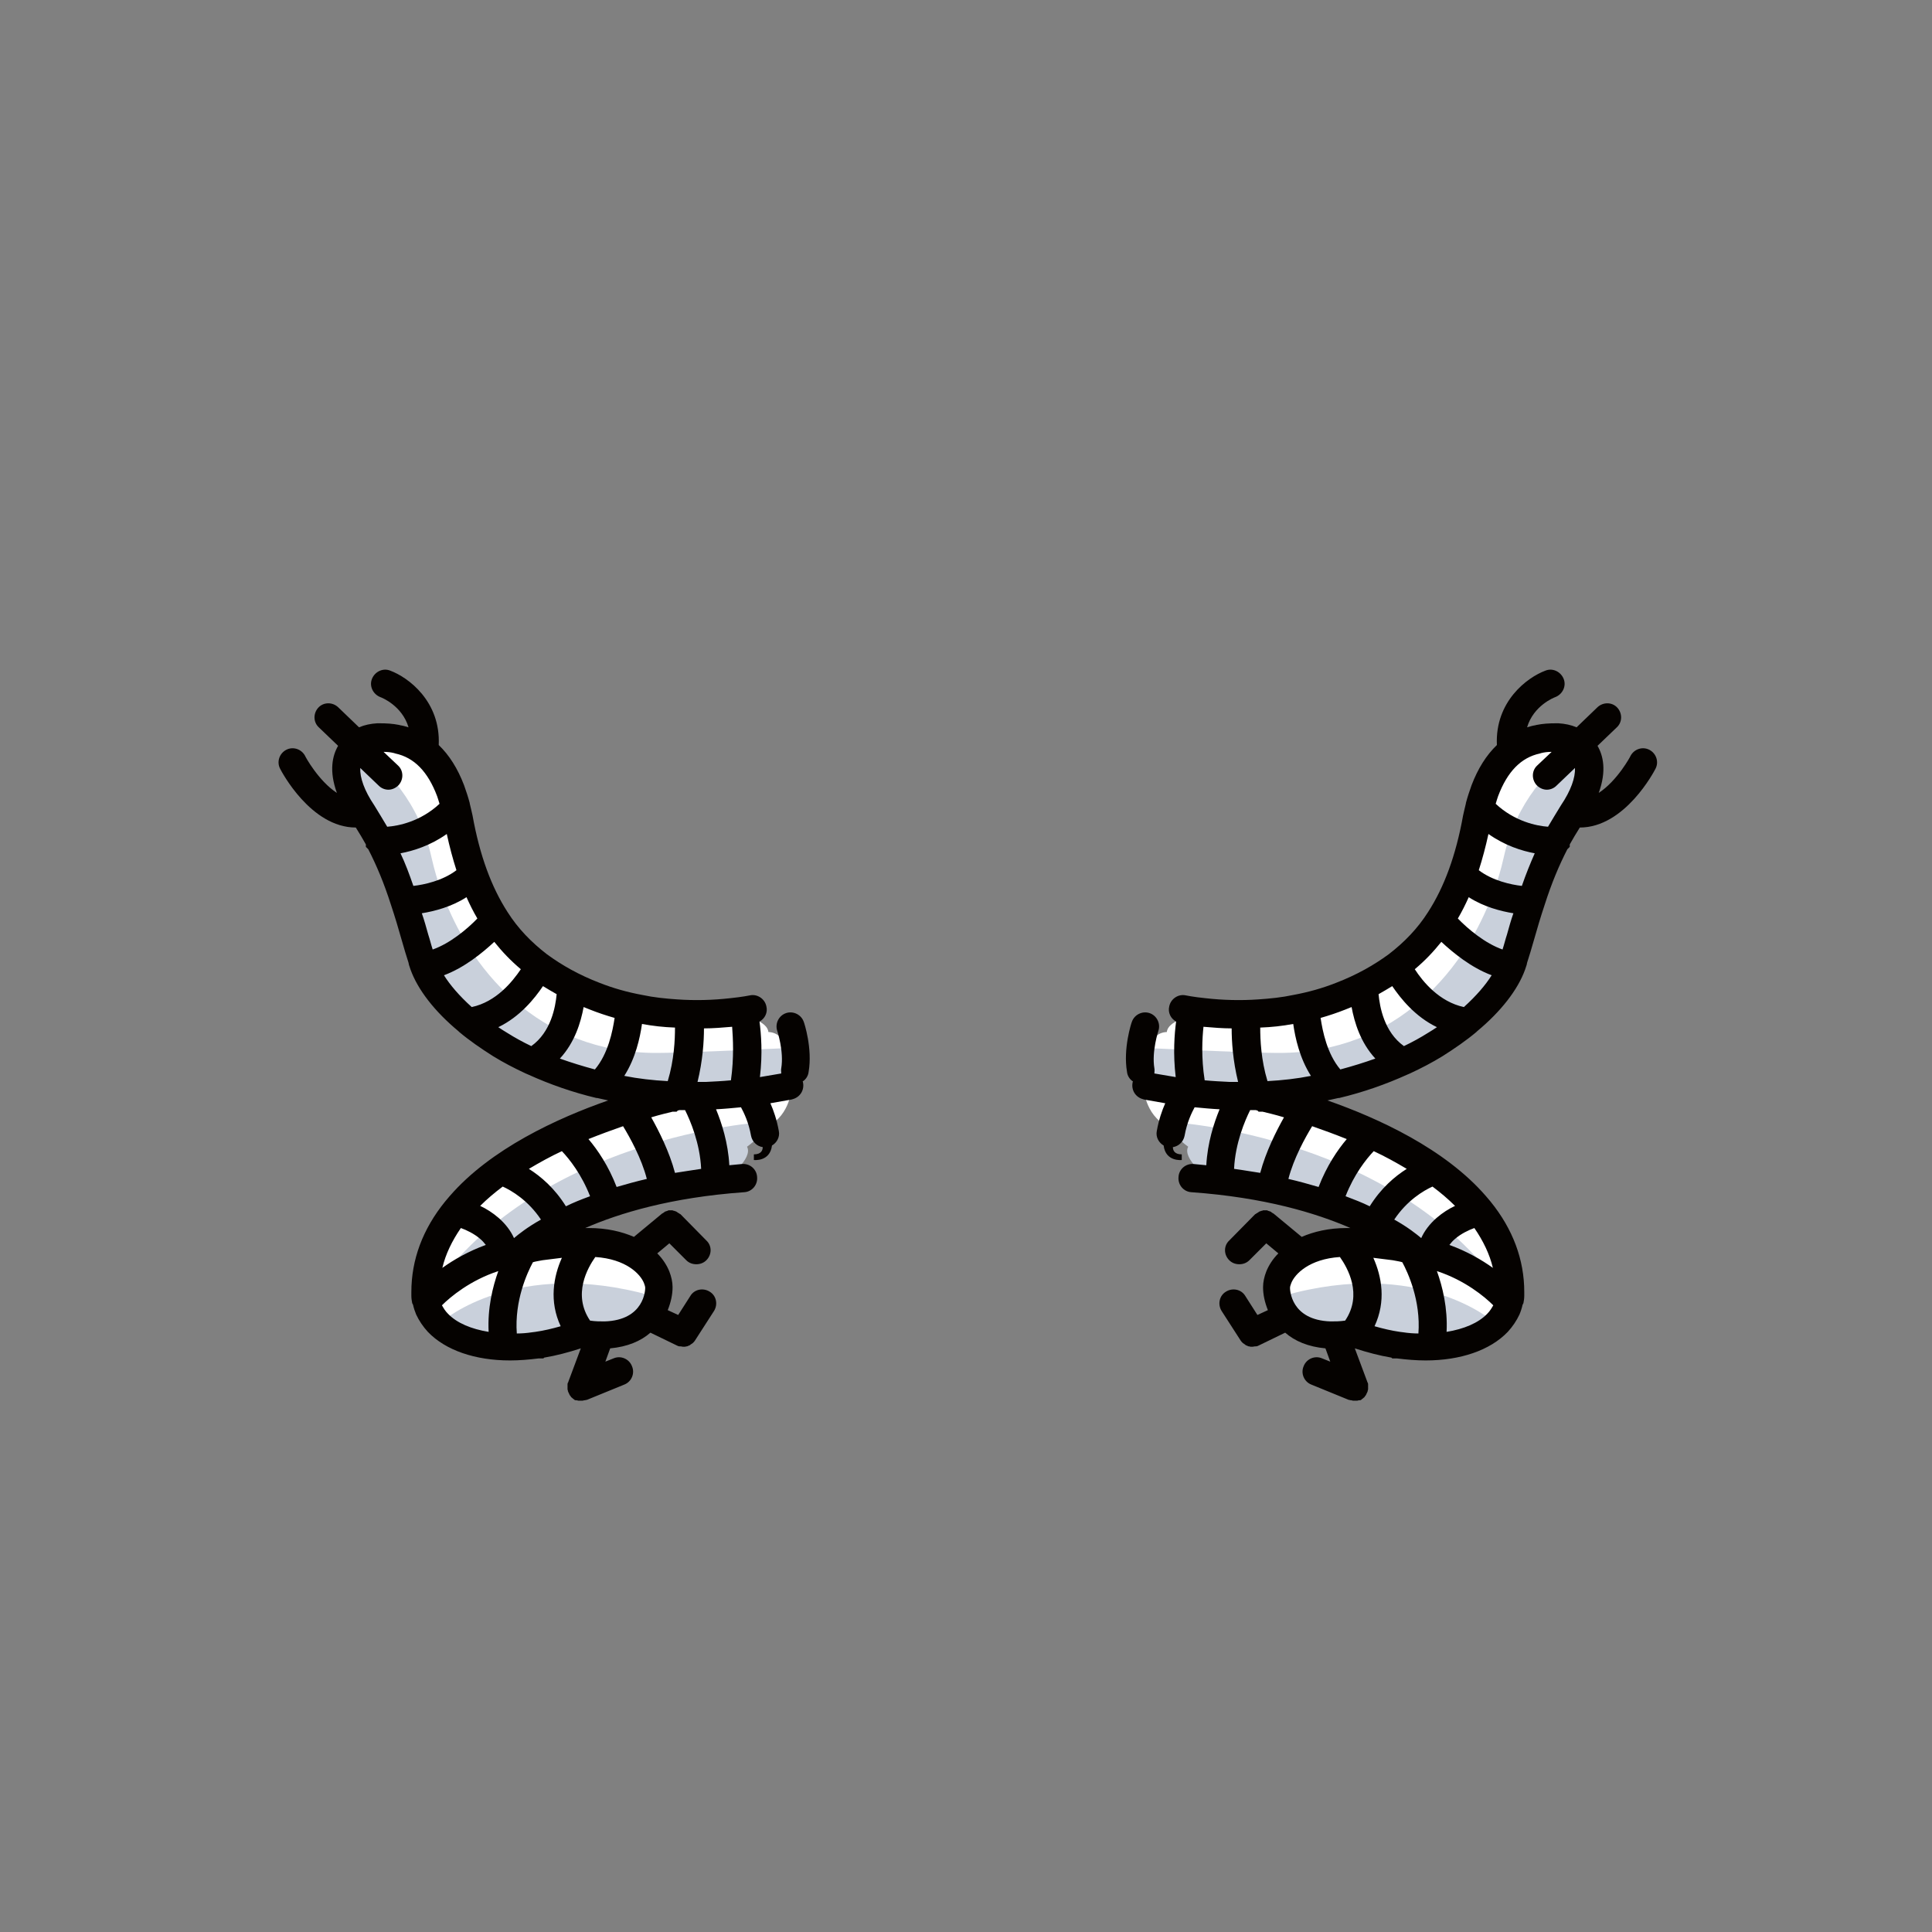 <svg version="1.1" id="Layer_1" xmlns="http://www.w3.org/2000/svg" xmlns:xlink="http://www.w3.org/1999/xlink" x="0px" y="0px" viewBox="0 0 480 480" style="enable-background:new 0 0 480 480;" xml:space="preserve">
	<rect x="0" y="0" width="480" height="480" fill="#808080" stroke="none"/>
	<g>
		<g>
			<path fill="#FFFFFF" d="M196.1,269.4c0,0.2,0,0.3-0.2,0.5c-1.2,2.1-10,2.7-20.5,2.4c-7.1-0.2-15-0.8-21.8-1.6c0,0,0,0,0,0
			c-6.7-0.8-12.4-1.9-15.5-3c-3.8-1.4-8.8-4.1-13.9-8c-2.3-1.7-4.7-3.7-7-5.9c-4.3-4-8.5-8.7-11.7-13.8c-0.2-0.3-0.4-0.7-0.6-1
			c-2.4-4-4.3-8.2-5.4-12.6c-1.8-7.5-3.6-13-5.2-17.3c0,0,0,0,0,0c-2.7-7-5.1-10.6-6.9-14.3c-1.1-2.4-0.3-6.1,1.9-8.8
			c1.1-1.3,2.7-2.4,4.5-2.8h0c1.4-0.3,3.1-0.2,4.9,0.4c0,0,0,0,0,0c2.4,0.8,5,2.7,7.9,5.9c2.2,2.5,3.9,4.8,5.3,6.9
			c6.7,10.6,4.6,17.8,8.7,26.8c3.7,8.2,19.8,23.3,38.3,27.5c3,0.7,6.1,1.1,9.1,1.1c3,0,6.1-0.3,9.1-1c0,0,2,0.2,4.5,0.7
			c3.9,0.8,9.1,2.3,9.3,4.9c2.3,0.1,3.6,1.6,4.3,3.6C196.2,262.7,196.2,266.3,196.1,269.4z" />
			<path fill="#C9D0DB" d="M196.1,269.4c0,0.2,0,0.3-0.2,0.5c-1.2,2.1-10,2.7-20.5,2.4c-7.8,0.2-15.1-0.4-21.8-1.6c0,0,0,0,0,0
			c-6.7-0.8-12.4-1.9-15.5-3c-3.8-1.4-8.8-4.1-13.9-8c-10.3-6.3-16.9-13.8-19-19.6c-0.1-0.3-0.2-0.7-0.3-1c0,0,0,0,0,0
			c-2.4-4-4.3-8.2-5.4-12.6c-1.8-7.5-3.6-13-5.2-17.3c0,0,0,0,0,0c-1.2-2.3-2.6-4.6-4.2-7c-5.6-8.5-4.7-13.9-1.7-16.7
			c0.3,0.2,0.6,0.4,1,0.7c6.4,4.6,14.7,12.9,17.8,26.8c0.7,3.1,1.6,6.2,2.8,9.3c1.7,4.4,3.8,8.8,6.4,12.9c3.1,4.9,6.9,9.5,11.4,13.4
			c9,7.9,20.8,13,35.3,13c5.4,0,21.7-0.7,32.3-1.2C196.2,262.7,196.2,266.3,196.1,269.4z" />
			<path fill="#FFFFFF" d="M106.1,326.5c0,0,7.9-19.2,36-16.7s30,18.1,8,23.1C114.5,338.3,106.1,326.5,106.1,326.5z" />
			<path fill="#C9D0DB" d="M110,328.2c0,0,18.1-15.8,51.8-6.3c0,0-2.7,12.5-28.6,12.4S110,328.2,110,328.2z" />
			<path fill="#FFFFFF" d="M196.6,270.8c0,0-0.5,7.2-7,9.5c-0.4,0.1-0.8,0.3-1.3,0.4c-5.5,1.2-39.3,18.2-61.2,30c-0.6,0.3-1.2,0.6-1.8,1
			c0,0-0.1,0-0.1,0.1h0c-1.6,0.9-3.2,1.8-4.7,2.6c-0.3,0.1-0.5,0.3-0.8,0.4c-4.2,2.4-7.5,4.3-9.5,5.7c-0.6,0.4-1,0.7-1.4,1
			c-0.6,0.5-1.2,0.8-1.9,0.8c0,0,0,0,0,0h0c-0.2,0-0.3,0-0.5,0c-0.3,0-0.5-0.1-0.8-0.2c0-0.2,0-0.5,0-0.7c0-7.8,3-14.5,7.6-20.3
			c0,0,0,0,0,0c14.5-18,45.6-26.4,53.4-28.3c0,0,0,0,0,0C182,271.4,194.8,270.5,196.6,270.8z" />
			<path fill="#C9D0DB" d="M189.5,278.8c0,0-57.2,3.4-83.5,43.9c0,0,20.8-13.2,28.1-14.4c7.3-1.2,13.1-11.2,36.1-14.1
			c10.8-0.6,10.2-1.3,10.2-1.3s6.8-5,5.2-8C188.2,283,190.1,281,189.5,278.8z" />
			<path fill="#050200" d="M199.7,253.9c-0.6-1.8-2.6-2.8-4.4-2.2c-1.8,0.6-2.8,2.6-2.2,4.4c0,0,1.7,5.1,1,9.3c-0.1,0.4,0,0.9,0,1.3
			c-1.8,0.3-3.6,0.6-5.3,0.9c0.7-5.9,0.3-10.7-0.1-13.8c1.3-0.7,2.1-2.2,1.7-3.8c-0.4-1.9-2.3-3.1-4.1-2.7c0,0-1.9,0.4-4.9,0.7
			c-4.4,0.5-8.8,0.6-13.1,0.3c-3-0.2-5.9-0.5-8.7-1.1c-3.8-0.7-7.3-1.7-10.6-3c-5.2-2-9.4-4.4-13.1-7.1c0,0,0,0,0,0c0,0,0,0,0,0
			c-3.9-3-7.2-6.4-9.8-10.5c-4-6.2-6.9-14-8.7-24c-0.2-1-0.5-2.1-0.7-3c0,0,0-0.1,0-0.1c-0.4-1.5-0.9-3-1.4-4.4
			c-1.6-4.2-3.7-7.5-6.3-10c0.5-10.8-7.5-16.8-12.1-18.5c-1.8-0.7-3.8,0.3-4.5,2.1c-0.7,1.8,0.3,3.8,2.1,4.5c0.3,0.1,5.4,2.1,7,7.5
			c-0.7-0.2-1.3-0.4-2-0.5l-0.4-0.1h0c-1.5-0.3-3-0.4-4.8-0.4c-0.2,0-0.4,0-0.6,0c-1.6,0.1-3.1,0.4-4.5,1l-5.2-5
			c-1.4-1.3-3.6-1.3-4.9,0.1c-1.3,1.4-1.3,3.6,0.1,4.9l4.8,4.6c-1.4,2.4-2.3,6.2-0.3,11.7c-4.6-3-7.9-9.1-7.9-9.2
			c-0.9-1.7-3-2.4-4.7-1.5c-1.7,0.9-2.4,3-1.5,4.7c0.3,0.6,7.6,14.6,18.8,14.6c0.9,1.4,1.7,2.8,2.5,4.2l0,0.6l0.6,0.6
			c2.1,4.1,3.9,8.4,5.6,13.7c1,3,1.9,6,2.8,9.2c0.5,1.7,1,3.5,1.6,5.3l0.1,0.5c0.1,0.4,0.3,0.8,0.4,1.2c1.8,5,6,10.4,11.9,15.3
			c0.1,0.1,0.1,0.1,0.2,0.2c2.5,2.1,5.4,4.1,8.4,6c2.6,1.6,5.3,3,8.1,4.3c0.2,0.1,0.5,0.2,0.7,0.3c5.3,2.4,11,4.4,16.9,5.8
			c0.1,0,0.1,0,0.2,0c0.9,0.2,1.8,0.4,2.7,0.6c-12.6,4.4-29.2,12-39.4,23.8l-1.1,1.3c-5.6,6.9-8.4,14.5-8.4,22.5c0,0.3,0,0.6,0,0.9
			c0,0.7,0.1,1.3,0.2,1.8c0,0.1,0,0.1,0.1,0.2c0,0.1,0,0.1,0.1,0.2c0.2,0.9,0.5,1.8,0.8,2.5c0.7,1.5,1.7,3,2.9,4.3
			c4.4,4.6,11.8,7.1,20.4,7.1c2.3,0,4.7-0.2,7.1-0.5l1.2,0l0.2-0.2c3-0.5,6-1.3,9.1-2.3l-3.1,8.3c0,0.1,0,0.1-0.1,0.2
			c0,0.1-0.1,0.2-0.1,0.4c0,0.1,0,0.2,0,0.3c0,0.1,0,0.2,0,0.4c0,0.1,0,0.2,0,0.3c0,0.1,0,0.2,0,0.3c0,0.1,0.1,0.2,0.1,0.4
			c0,0.1,0,0.1,0.1,0.2c0,0,0,0.1,0,0.1c0,0.1,0.1,0.1,0.1,0.2c0.1,0.1,0.1,0.3,0.2,0.4c0,0.1,0.1,0.1,0.1,0.2
			c0.1,0.1,0.2,0.2,0.3,0.4c0,0,0.1,0.1,0.1,0.1c0.2,0.1,0.3,0.3,0.5,0.4c0,0,0.1,0,0.1,0.1c0.1,0.1,0.3,0.2,0.5,0.2
			c0,0,0.1,0,0.1,0c0,0,0.1,0,0.1,0c0.1,0,0.3,0.1,0.4,0.1c0.1,0,0.1,0,0.2,0c0.2,0,0.4,0,0.6,0c0,0,0,0,0,0c0,0,0,0,0,0s0,0,0,0
			c0,0,0,0,0,0c0.2,0,0.4,0,0.6-0.1c0.1,0,0.1,0,0.2,0c0.1,0,0.3-0.1,0.4-0.1c0,0,0.1,0,0.1,0l9.3-3.8c1.8-0.7,2.7-2.8,1.9-4.6
			c-0.7-1.8-2.8-2.7-4.6-1.9l-2,0.8l1.2-3.3c4.3-0.4,7.6-1.8,10-3.9l6.6,3.2c0,0,0,0,0,0c0.2,0.1,0.4,0.2,0.7,0.2c0.1,0,0.1,0,0.2,0
			c0.2,0,0.4,0.1,0.7,0.1c0,0,0,0,0,0c0.3,0,0.5,0,0.8-0.1c0,0,0.1,0,0.1,0c0.2-0.1,0.5-0.2,0.7-0.3c0,0,0.1,0,0.1-0.1
			c0.2-0.1,0.4-0.3,0.6-0.4c0,0,0.1-0.1,0.1-0.1c0.2-0.2,0.4-0.4,0.5-0.6c0,0,0,0,0,0l4.7-7.3c1-1.6,0.6-3.8-1.1-4.8
			c-1.6-1-3.8-0.6-4.8,1.1l-3,4.7l-2.6-1.2c0.8-2,1.2-3.9,1.2-5.7c0-1.3-0.3-2.6-0.8-3.9c-0.6-1.5-1.6-3.1-3-4.5l3-2.5l4.2,4.2
			c0.7,0.7,1.6,1,2.5,1c0.9,0,1.8-0.3,2.5-1c1.4-1.4,1.4-3.6,0-4.9l-6.4-6.5c0,0-0.1-0.1-0.2-0.1c-0.1-0.1-0.2-0.2-0.3-0.2
			c-0.1-0.1-0.2-0.1-0.3-0.2c-0.1-0.1-0.2-0.1-0.3-0.2c-0.1,0-0.2-0.1-0.3-0.1c-0.1,0-0.2-0.1-0.3-0.1c-0.1,0-0.2,0-0.3-0.1
			c-0.1,0-0.2,0-0.3,0c-0.1,0-0.2,0-0.3,0c-0.1,0-0.2,0-0.3,0c-0.1,0-0.2,0-0.3,0.1c-0.1,0-0.2,0.1-0.3,0.1c-0.1,0-0.2,0.1-0.3,0.1
			c-0.1,0-0.2,0.1-0.3,0.2c-0.1,0.1-0.2,0.1-0.3,0.2c-0.1,0-0.1,0.1-0.2,0.1l-7,5.8c-3-1.3-6.7-2.2-11.2-2.2c-0.3,0-0.6,0-0.9,0
			c8.5-3.7,21.3-7.6,39.5-8.9c1.9-0.1,3.4-1.8,3.2-3.8c-0.1-1.9-1.8-3.4-3.8-3.2c-1.1,0.1-2.1,0.2-3.1,0.3
			c-0.3-5.6-1.9-10.5-3.3-13.9c2-0.1,4.1-0.3,6.2-0.5c0.7,1.3,1.9,3.7,2.5,7.1c0.3,1.5,1.5,2.6,2.9,2.8c0,0.8-0.4,1.8-2.2,1.8v1.4
			c0,0,4,0.5,4.5-3.6c1.2-0.7,2-2.1,1.7-3.6c-0.5-2.8-1.3-5.1-2.1-6.9c1.7-0.3,3.4-0.6,5.1-0.9c0.2,0,0.3-0.1,0.4-0.1
			c1.9-0.5,3-2.3,2.6-4.2c0-0.1,0-0.1-0.1-0.2c0.8-0.5,1.4-1.4,1.5-2.4C201.9,260.5,199.8,254.1,199.7,253.9z M159.5,254.4
			c2.7,0.5,5.4,0.8,8.2,0.9c0,3-0.2,8-1.8,13.3c-3.7-0.2-7.3-0.6-10.8-1.3C157.9,262.9,159,257.9,159.5,254.4z M96.2,205.4
			c-1-1.7-2.1-3.5-3.2-5.3c0,0,0,0,0,0c0,0,0,0,0,0c-2.5-3.7-3.6-6.9-3.5-9.3l4.6,4.4c0.7,0.7,1.6,1,2.4,1c0.9,0,1.8-0.4,2.5-1.1
			c1.3-1.4,1.3-3.6-0.1-4.9l-3.6-3.4c1,0,1.8,0.1,2.6,0.3l0.3,0.1c4.7,1,8.1,4.5,10.4,10.6c0.2,0.6,0.4,1.2,0.6,1.9
			C104.5,204.1,99,205.2,96.2,205.4z M99.5,212c3.2-0.6,7.4-1.9,11.5-4.8c0.7,3.2,1.5,6.2,2.4,9c-3.4,2.6-8,3.6-10.7,3.9
			C101.7,217.2,100.7,214.5,99.5,212z M107.5,235.9c-0.4-1.2-0.7-2.5-1.1-3.7c-0.5-1.8-1-3.6-1.6-5.3c3.1-0.5,7.4-1.6,11.1-4
			c0.8,1.8,1.7,3.6,2.7,5.3C116.1,230.8,111.8,234.4,107.5,235.9z M117.2,250.2c-3.1-2.8-5.4-5.5-6.9-7.9c5.1-1.9,9.6-5.6,12.5-8.3
			c2,2.5,4.1,4.7,6.6,6.8C127.3,243.9,123.3,248.9,117.2,250.2z M132,259.9c-2.1-1-4.1-2.1-6-3.3c-0.8-0.5-1.5-0.9-2.2-1.4
			c5.4-2.6,9-7.1,11.1-10.2c1.1,0.7,2.2,1.3,3.4,2C138,250.2,136.9,256.4,132,259.9z M147.8,265.7c-3-0.8-5.9-1.7-8.7-2.7
			c3.7-4,5.2-9,5.9-12.8c0.5,0.2,1,0.4,1.5,0.6c2,0.8,4.1,1.5,6.2,2.1C152.2,256.2,151.1,261.8,147.8,265.7z M114.5,305.1
			c1.4,0.5,3.3,1.4,4.8,2.7c0.6,0.5,1,1,1.4,1.5c-4.4,1.6-8,3.7-10.8,5.7C110.7,311.6,112.3,308.3,114.5,305.1z M121.4,330.9
			c-4.3-0.7-7.9-2.2-10.1-4.5c-0.7-0.7-1.1-1.4-1.5-2.1c2.1-2.1,7-6.2,14-8.5C122.4,319.7,121.1,325,121.4,330.9z M127.7,307.6
			c-0.8-1.8-2.1-3.5-3.8-5c-1.5-1.3-3.1-2.3-4.6-3c1.7-1.7,3.6-3.3,5.6-4.8c2.2,1,6.3,3.4,9.5,8.2
			C131,304.9,128.9,306.6,127.7,307.6C127.8,307.5,127.8,307.6,127.7,307.6z M139.3,329.5c-2.1,0.6-4.2,1.1-6.3,1.4l-0.8,0.1
			c-1.3,0.2-2.6,0.3-3.8,0.3c-0.6-8.2,2.6-15.1,4-17.7c0.6-0.2,1.4-0.3,2.4-0.5c1.5-0.2,3.1-0.4,4.8-0.6
			C137.5,317.2,136.4,323.3,139.3,329.5z M147.9,312.3c7.6,0.5,11.2,4.2,12.1,6.5c0.2,0.5,0.3,0.9,0.3,1.2c0,0.3-0.1,8-10.1,8.3
			c-1.1,0-2.3,0-3.6-0.2C142.2,321.6,146,315,147.9,312.3z M140.6,299.7c-2.8-4.5-6.2-7.4-9.2-9.3c2.7-1.6,5.4-3.1,8.2-4.4
			c1.9,2,4.9,5.8,7,11.2C144.4,298,142.4,298.8,140.6,299.7z M153.2,294.9c-2-5.2-4.7-9.2-7-11.9c3-1.2,6-2.3,8.6-3.2
			c1.7,2.8,4.6,8,5.9,13.1C158.1,293.5,155.6,294.2,153.2,294.9z M167.7,291.4c-1.4-5.3-4-10.4-5.9-13.8c2.3-0.7,4.1-1.1,5.3-1.4
			l1,0l0.3-0.3c0.2,0,0.3-0.1,0.4-0.1c0.5,0,0.9,0,1.4,0c1.3,2.6,3.7,8.2,4,14.6C172,290.7,169.8,291.1,167.7,291.4z M181.6,268.4
			c-2.1,0.2-4.2,0.3-6.2,0.4c-0.7,0-1.4,0-2.1,0c1.3-5.3,1.6-10.1,1.6-13.3c2.3,0,4.6-0.2,7-0.4
			C182.1,257.9,182.4,262.7,181.6,268.4z" />
		</g>
		<g>
			<path fill="#FFFFFF" d="M284.7,269.4c0,0.2,0,0.3,0.2,0.5c1.2,2.1,10,2.7,20.5,2.4c7.1-0.2,15-0.8,21.8-1.6c0,0,0,0,0,0
			c6.7-0.8,12.4-1.9,15.5-3c3.8-1.4,8.8-4.1,13.9-8c2.3-1.7,4.7-3.7,7-5.9c4.3-4,8.5-8.7,11.7-13.8c0.2-0.3,0.4-0.7,0.6-1
			c2.4-4,4.3-8.2,5.4-12.6c1.8-7.5,3.6-13,5.2-17.3c0,0,0,0,0,0c2.7-7,5.1-10.6,6.9-14.3c1.1-2.4,0.3-6.1-1.9-8.8
			c-1.1-1.3-2.7-2.4-4.5-2.8h0c-1.4-0.3-3.1-0.2-4.9,0.4c0,0,0,0,0,0c-2.4,0.8-5,2.7-7.9,5.9c-2.2,2.5-3.9,4.8-5.3,6.9
			c-6.7,10.6-4.6,17.8-8.7,26.8c-3.7,8.2-19.8,23.3-38.3,27.5c-3,0.7-6.1,1.1-9.1,1.1c-3,0-6.1-0.3-9.1-1c0,0-2,0.2-4.5,0.7
			c-3.9,0.8-9.1,2.3-9.3,4.9c-2.3,0.1-3.6,1.6-4.3,3.6C284.6,262.7,284.6,266.3,284.7,269.4z" />
			<path fill="#C9D0DB" d="M284.7,269.4c0,0.2,0,0.3,0.2,0.5c1.2,2.1,10,2.7,20.5,2.4c7.8,0.2,15.1-0.4,21.8-1.6c0,0,0,0,0,0
			c6.7-0.8,12.4-1.9,15.5-3c3.8-1.4,8.8-4.1,13.9-8c10.3-6.3,16.9-13.8,19-19.6c0.1-0.3,0.2-0.7,0.3-1c0,0,0,0,0,0
			c2.4-4,4.3-8.2,5.4-12.6c1.8-7.5,3.6-13,5.2-17.3c0,0,0,0,0,0c1.2-2.3,2.6-4.6,4.2-7c5.6-8.5,4.7-13.9,1.7-16.7
			c-0.3,0.2-0.6,0.4-1,0.7c-6.4,4.6-14.7,12.9-17.8,26.8c-0.7,3.1-1.6,6.2-2.8,9.3c-1.7,4.4-3.8,8.8-6.4,12.9
			c-3.1,4.9-6.9,9.5-11.4,13.4c-9,7.9-20.8,13-35.3,13c-5.4,0-21.7-0.7-32.3-1.2C284.6,262.7,284.6,266.3,284.7,269.4z" />
			<path fill="#FFFFFF" d="M374.8,326.5c0,0-7.9-19.2-36-16.7s-30,18.1-8,23.1C366.3,338.3,374.8,326.5,374.8,326.5z" />
			<path fill="#C9D0DB" d="M370.8,328.2c0,0-18.1-15.8-51.8-6.3c0,0,2.7,12.5,28.6,12.4S370.8,328.2,370.8,328.2z" />
			<path fill="#FFFFFF" d="M284.2,270.8c0,0,0.5,7.2,7,9.5c0.4,0.1,0.8,0.3,1.3,0.4c5.5,1.2,39.3,18.2,61.2,30c0.6,0.3,1.2,0.6,1.8,1
			c0,0,0.1,0,0.1,0.1h0c1.6,0.9,3.2,1.8,4.7,2.6c0.3,0.1,0.5,0.3,0.8,0.4c4.2,2.4,7.5,4.3,9.5,5.7c0.6,0.4,1,0.7,1.4,1
			c0.6,0.5,1.2,0.8,1.9,0.8c0,0,0,0,0,0h0c0.2,0,0.3,0,0.5,0c0.3,0,0.5-0.1,0.8-0.2c0-0.2,0-0.5,0-0.7c0-7.8-3-14.5-7.6-20.3
			c0,0,0,0,0,0c-14.5-18-45.6-26.4-53.4-28.3c0,0,0,0,0,0C298.8,271.4,286,270.5,284.2,270.8z" />
			<path fill="#C9D0DB" d="M291.3,278.8c0,0,57.2,3.4,83.5,43.9c0,0-20.8-13.2-28.1-14.4c-7.3-1.2-13.1-11.2-36.1-14.1
			c-10.8-0.6-10.2-1.3-10.2-1.3s-6.8-5-5.2-8C292.6,283,290.8,281,291.3,278.8z" />
			<path fill="#050200" d="M281.2,253.9c0.6-1.8,2.6-2.8,4.4-2.2c1.8,0.6,2.8,2.6,2.2,4.4c0,0-1.7,5.1-1,9.3c0.1,0.4,0,0.9,0,1.3
			c1.8,0.3,3.6,0.6,5.3,0.9c-0.7-5.9-0.3-10.7,0.1-13.8c-1.3-0.7-2.1-2.2-1.7-3.8c0.4-1.9,2.3-3.1,4.1-2.7c0,0,1.9,0.4,4.9,0.7
			c4.4,0.5,8.8,0.6,13.1,0.3c3-0.2,5.9-0.5,8.7-1.1c3.8-0.7,7.3-1.7,10.6-3c5.2-2,9.4-4.4,13.1-7.1c0,0,0,0,0,0c0,0,0,0,0,0
			c3.9-3,7.2-6.4,9.8-10.5c4-6.2,6.9-14,8.7-24c0.2-1,0.5-2.1,0.7-3c0,0,0-0.1,0-0.1c0.4-1.5,0.9-3,1.4-4.4c1.6-4.2,3.7-7.5,6.3-10
			c-0.5-10.8,7.5-16.8,12.1-18.5c1.8-0.7,3.8,0.3,4.5,2.1c0.7,1.8-0.3,3.8-2.1,4.5c-0.3,0.1-5.4,2.1-7,7.5c0.7-0.2,1.3-0.4,2-0.5
			l0.4-0.1h0c1.5-0.3,3-0.4,4.8-0.4c0.2,0,0.4,0,0.6,0c1.6,0.1,3.1,0.4,4.5,1l5.2-5c1.4-1.3,3.6-1.3,4.9,0.1
			c1.3,1.4,1.3,3.6-0.1,4.9l-4.8,4.6c1.4,2.4,2.3,6.2,0.3,11.7c4.6-3,7.9-9.1,7.9-9.2c0.9-1.7,3-2.4,4.7-1.5c1.7,0.9,2.4,3,1.5,4.7
			c-0.3,0.6-7.6,14.6-18.8,14.6c-0.9,1.4-1.7,2.8-2.5,4.2l0,0.6l-0.6,0.6c-2.1,4.1-3.9,8.4-5.6,13.7c-1,3-1.9,6-2.8,9.2
			c-0.5,1.7-1,3.5-1.6,5.3l-0.1,0.5c-0.1,0.4-0.3,0.8-0.4,1.2c-1.8,5-6,10.4-11.9,15.3c-0.1,0.1-0.1,0.1-0.2,0.2
			c-2.5,2.1-5.4,4.1-8.4,6c-2.6,1.6-5.3,3-8.1,4.3c-0.2,0.1-0.5,0.2-0.7,0.3c-5.3,2.4-11,4.4-16.9,5.8c-0.1,0-0.1,0-0.2,0
			c-0.9,0.2-1.8,0.4-2.7,0.6c12.6,4.4,29.2,12,39.4,23.8l1.1,1.3c5.6,6.9,8.4,14.5,8.4,22.5c0,0.3,0,0.6,0,0.9
			c0,0.7-0.1,1.3-0.2,1.8c0,0.1,0,0.1-0.1,0.2c0,0.1,0,0.1-0.1,0.2c-0.2,0.9-0.5,1.8-0.8,2.5c-0.7,1.5-1.7,3-2.9,4.3
			c-4.4,4.6-11.8,7.1-20.4,7.1c-2.3,0-4.7-0.2-7.1-0.5l-1.2,0l-0.2-0.2c-3-0.5-6-1.3-9.1-2.3l3.1,8.3c0,0.1,0,0.1,0.1,0.2
			c0,0.1,0.1,0.2,0.1,0.4c0,0.1,0,0.2,0,0.3c0,0.1,0,0.2,0,0.4c0,0.1,0,0.2,0,0.3c0,0.1,0,0.2,0,0.3c0,0.1-0.1,0.2-0.1,0.4
			c0,0.1,0,0.1-0.1,0.2c0,0,0,0.1,0,0.1c0,0.1-0.1,0.1-0.1,0.2c-0.1,0.1-0.1,0.3-0.2,0.4c0,0.1-0.1,0.1-0.1,0.2
			c-0.1,0.1-0.2,0.2-0.3,0.4c0,0-0.1,0.1-0.1,0.1c-0.2,0.1-0.3,0.3-0.5,0.4c0,0-0.1,0-0.1,0.1c-0.1,0.1-0.3,0.2-0.5,0.2
			c0,0-0.1,0-0.1,0c0,0-0.1,0-0.1,0c-0.1,0-0.3,0.1-0.4,0.1c-0.1,0-0.1,0-0.2,0c-0.2,0-0.4,0-0.6,0c0,0,0,0,0,0c0,0,0,0,0,0s0,0,0,0
			c0,0,0,0,0,0c-0.2,0-0.4,0-0.6-0.1c-0.1,0-0.1,0-0.2,0c-0.1,0-0.3-0.1-0.4-0.1c0,0-0.1,0-0.1,0l-9.3-3.8c-1.8-0.7-2.7-2.8-1.9-4.6
			c0.7-1.8,2.8-2.7,4.6-1.9l2,0.8l-1.2-3.3c-4.3-0.4-7.6-1.8-10-3.9l-6.6,3.2c0,0,0,0,0,0c-0.2,0.1-0.4,0.2-0.7,0.2
			c-0.1,0-0.1,0-0.2,0c-0.2,0-0.4,0.1-0.7,0.1c0,0,0,0,0,0c-0.3,0-0.5,0-0.8-0.1c0,0-0.1,0-0.1,0c-0.2-0.1-0.5-0.2-0.7-0.3
			c0,0-0.1,0-0.1-0.1c-0.2-0.1-0.4-0.3-0.6-0.4c0,0-0.1-0.1-0.1-0.1c-0.2-0.2-0.4-0.4-0.5-0.6c0,0,0,0,0,0l-4.7-7.3
			c-1-1.6-0.6-3.8,1.1-4.8c1.6-1,3.8-0.6,4.8,1.1l3,4.7l2.6-1.2c-0.8-2-1.2-3.9-1.2-5.7c0-1.3,0.3-2.6,0.8-3.9
			c0.6-1.5,1.6-3.1,3-4.5l-3-2.5l-4.2,4.2c-0.7,0.7-1.6,1-2.5,1c-0.9,0-1.8-0.3-2.5-1c-1.4-1.4-1.4-3.6,0-4.9l6.4-6.5
			c0,0,0.1-0.1,0.2-0.1c0.1-0.1,0.2-0.2,0.3-0.2c0.1-0.1,0.2-0.1,0.3-0.2c0.1-0.1,0.2-0.1,0.3-0.2c0.1,0,0.2-0.1,0.3-0.1
			c0.1,0,0.2-0.1,0.3-0.1c0.1,0,0.2,0,0.3-0.1c0.1,0,0.2,0,0.3,0c0.1,0,0.2,0,0.3,0c0.1,0,0.2,0,0.3,0c0.1,0,0.2,0,0.3,0.1
			c0.1,0,0.2,0.1,0.3,0.1c0.1,0,0.2,0.1,0.3,0.1c0.1,0,0.2,0.1,0.3,0.2c0.1,0.1,0.2,0.1,0.3,0.2c0.1,0,0.1,0.1,0.2,0.1l7,5.8
			c3-1.3,6.7-2.2,11.2-2.2c0.3,0,0.6,0,0.9,0c-8.5-3.7-21.3-7.6-39.5-8.9c-1.9-0.1-3.4-1.8-3.2-3.8c0.1-1.9,1.8-3.4,3.8-3.2
			c1.1,0.1,2.1,0.2,3.1,0.3c0.3-5.6,1.9-10.5,3.3-13.9c-2-0.1-4.1-0.3-6.2-0.5c-0.7,1.3-1.9,3.7-2.5,7.1c-0.3,1.5-1.5,2.6-2.9,2.8
			c0,0.8,0.4,1.8,2.2,1.8v1.4c0,0-4,0.5-4.5-3.6c-1.2-0.7-2-2.1-1.7-3.6c0.5-2.8,1.3-5.1,2.1-6.9c-1.7-0.3-3.4-0.6-5.1-0.9
			c-0.2,0-0.3-0.1-0.4-0.1c-1.9-0.5-3-2.3-2.6-4.2c0-0.1,0-0.1,0.1-0.2c-0.8-0.5-1.4-1.4-1.5-2.4C279,260.5,281.1,254.1,281.2,253.9
			z M321.3,254.4c-2.7,0.5-5.4,0.8-8.2,0.9c0,3,0.2,8,1.8,13.3c3.7-0.2,7.3-0.6,10.8-1.3C322.9,262.9,321.8,257.9,321.3,254.4z
			 M384.6,205.4c1-1.7,2.1-3.5,3.2-5.3c0,0,0,0,0,0c0,0,0,0,0,0c2.5-3.7,3.6-6.9,3.5-9.3l-4.6,4.4c-0.7,0.7-1.6,1-2.4,1
			c-0.9,0-1.8-0.4-2.5-1.1c-1.3-1.4-1.3-3.6,0.1-4.9l3.6-3.4c-1,0-1.8,0.1-2.6,0.3l-0.3,0.1c-4.7,1-8.1,4.5-10.4,10.6
			c-0.2,0.6-0.4,1.2-0.6,1.9C376.3,204.1,381.8,205.2,384.6,205.4z M381.3,212c-3.2-0.6-7.4-1.9-11.5-4.8c-0.7,3.2-1.5,6.2-2.4,9
			c3.4,2.6,8,3.6,10.7,3.9C379.1,217.2,380.2,214.5,381.3,212z M373.3,235.9c0.4-1.2,0.7-2.5,1.1-3.7c0.5-1.8,1-3.6,1.6-5.3
			c-3.1-0.5-7.4-1.6-11.1-4c-0.8,1.8-1.7,3.6-2.7,5.3C364.7,230.8,369,234.4,373.3,235.9z M363.7,250.2c3.1-2.8,5.4-5.5,6.9-7.9
			c-5.1-1.9-9.6-5.6-12.5-8.3c-2,2.5-4.1,4.7-6.6,6.8C353.5,243.9,357.6,248.9,363.7,250.2z M348.8,259.9c2.1-1,4.1-2.1,6-3.3
			c0.8-0.5,1.5-0.9,2.2-1.4c-5.4-2.6-9-7.1-11.1-10.2c-1.1,0.7-2.2,1.3-3.4,2C342.8,250.2,343.9,256.4,348.8,259.9z M333,265.7
			c3-0.8,5.9-1.7,8.7-2.7c-3.7-4-5.2-9-5.9-12.8c-0.5,0.2-1,0.4-1.5,0.6c-2,0.8-4.1,1.5-6.2,2.1C328.6,256.2,329.7,261.8,333,265.7z
			 M366.3,305.1c-1.4,0.5-3.3,1.4-4.8,2.7c-0.6,0.5-1,1-1.4,1.5c4.4,1.6,8,3.7,10.8,5.7C370.1,311.6,368.5,308.3,366.3,305.1z
			 M359.4,330.9c4.3-0.7,7.9-2.2,10.1-4.5c0.7-0.7,1.1-1.4,1.5-2.1c-2.1-2.1-7-6.2-14-8.5C358.4,319.7,359.7,325,359.4,330.9z
			 M353.1,307.6c0.8-1.8,2.1-3.5,3.8-5c1.5-1.3,3.1-2.3,4.6-3c-1.7-1.7-3.6-3.3-5.6-4.8c-2.2,1-6.3,3.4-9.5,8.2
			C349.8,304.9,351.9,306.6,353.1,307.6C353,307.5,353.1,307.6,353.1,307.6z M341.5,329.5c2.1,0.6,4.2,1.1,6.3,1.4l0.8,0.1
			c1.3,0.2,2.6,0.3,3.8,0.3c0.6-8.2-2.6-15.1-4-17.7c-0.6-0.2-1.4-0.3-2.4-0.5c-1.5-0.2-3.1-0.4-4.8-0.6
			C343.3,317.2,344.4,323.3,341.5,329.5z M332.9,312.3c-7.6,0.5-11.2,4.2-12.1,6.5c-0.2,0.5-0.3,0.9-0.3,1.2c0,0.3,0.1,8,10.1,8.3
			c1.1,0,2.3,0,3.6-0.2C338.6,321.6,334.8,315,332.9,312.3z M340.3,299.7c2.8-4.5,6.2-7.4,9.2-9.3c-2.7-1.6-5.4-3.1-8.2-4.4
			c-1.9,2-4.9,5.8-7,11.2C336.4,298,338.5,298.8,340.3,299.7z M327.6,294.9c2-5.2,4.7-9.2,7-11.9c-3-1.2-6-2.3-8.6-3.2
			c-1.7,2.8-4.6,8-5.9,13.1C322.7,293.5,325.2,294.2,327.6,294.9z M313.1,291.4c1.4-5.3,4-10.4,5.9-13.8c-2.3-0.7-4.1-1.1-5.3-1.4
			l-1,0l-0.3-0.3c-0.2,0-0.3-0.1-0.4-0.1c-0.5,0-0.9,0-1.4,0c-1.3,2.6-3.7,8.2-4,14.6C308.9,290.7,311,291.1,313.1,291.4z
			 M299.3,268.4c2.1,0.2,4.2,0.3,6.2,0.4c0.7,0,1.4,0,2.1,0c-1.3-5.3-1.6-10.1-1.6-13.3c-2.3,0-4.6-0.2-7-0.4
			C298.7,257.9,298.4,262.7,299.3,268.4z" />
		</g>
	</g>
</svg>